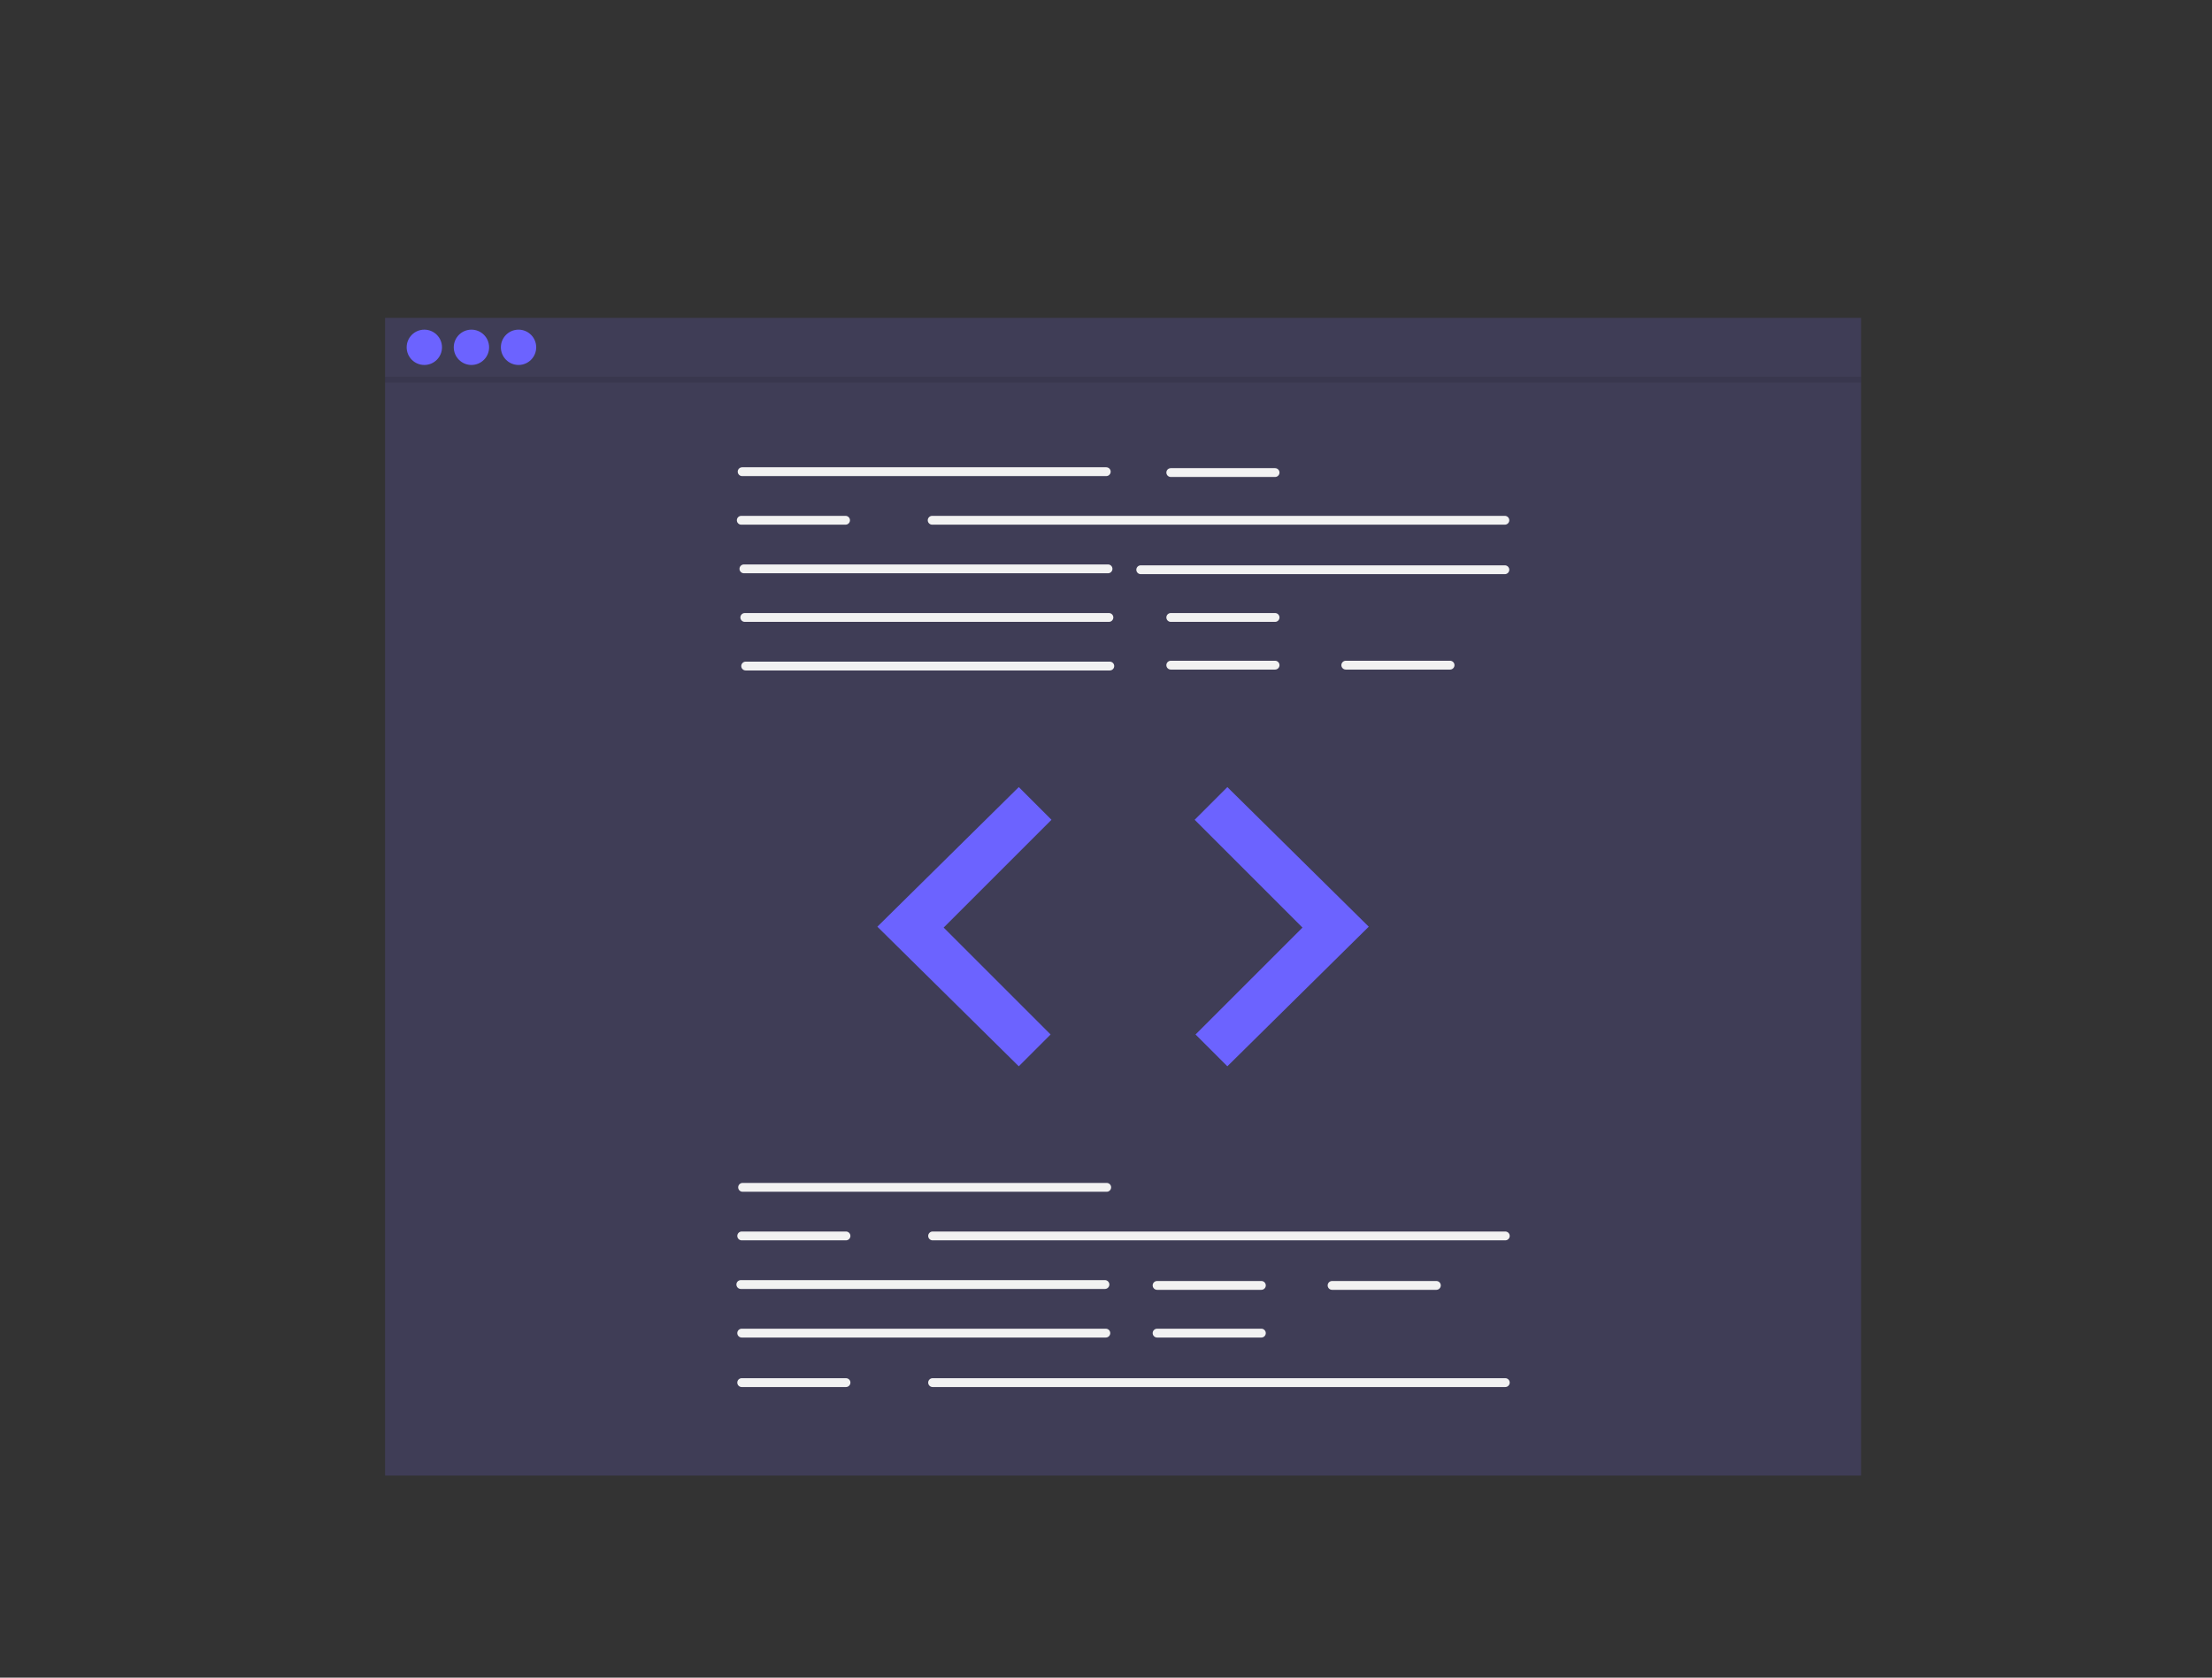 <?xml version="1.0" encoding="UTF-8" standalone="no"?>
<!DOCTYPE svg PUBLIC "-//W3C//DTD SVG 1.1//EN" "http://www.w3.org/Graphics/SVG/1.1/DTD/svg11.dtd">
<svg width="100%" height="100%" viewBox="0 0 1127 855" version="1.1" xmlns="http://www.w3.org/2000/svg" xmlns:xlink="http://www.w3.org/1999/xlink" xml:space="preserve" xmlns:serif="http://www.serif.com/" style="fill-rule:evenodd;clip-rule:evenodd;stroke-linejoin:round;stroke-miterlimit:2;">
    <rect x="0" y="0" width="1127" height="855" fill="#333333" stroke="none"/>
    <rect x="196.194" y="162" width="752" height="590" style="fill:rgb(63,61,86);"/>
    <g transform="matrix(1,0,0,1,-36.903,-22.5)">
        <path d="M600.541,265.129L415.024,265.129C415.022,265.129 415.02,265.129 415.019,265.129C413.784,265.129 412.767,264.113 412.767,262.878C412.767,261.643 413.784,260.626 415.019,260.626C415.02,260.626 415.022,260.626 415.024,260.626L600.541,260.626C601.775,260.629 602.788,261.644 602.788,262.878C602.788,264.111 601.775,265.127 600.541,265.129Z" style="fill:rgb(242,242,242);fill-rule:nonzero;"/>
    </g>
    <g transform="matrix(1,0,0,1,-36.903,-22.5)">
        <path d="M803.62,289.895L511.835,289.895C510.6,289.895 509.584,288.879 509.584,287.643C509.584,286.408 510.6,285.392 511.835,285.392L803.62,285.392C804.855,285.392 805.872,286.408 805.872,287.643C805.872,288.879 804.855,289.895 803.62,289.895Z" style="fill:rgb(242,242,242);fill-rule:nonzero;"/>
    </g>
    <g transform="matrix(1,0,0,1,-36.903,-22.5)">
        <path d="M601.442,314.661L415.924,314.661C414.689,314.661 413.673,313.644 413.673,312.409C413.673,311.174 414.689,310.158 415.924,310.158L601.442,310.158C602.677,310.158 603.693,311.174 603.693,312.409C603.693,313.644 602.677,314.661 601.442,314.661Z" style="fill:rgb(242,242,242);fill-rule:nonzero;"/>
    </g>
    <g transform="matrix(1,0,0,1,-36.903,-22.5)">
        <path d="M803.62,315.111L618.102,315.111C616.867,315.111 615.851,314.095 615.851,312.859C615.851,311.624 616.867,310.608 618.102,310.608L803.62,310.608C804.855,310.608 805.872,311.624 805.872,312.859C805.872,314.095 804.855,315.111 803.62,315.111Z" style="fill:rgb(242,242,242);fill-rule:nonzero;"/>
    </g>
    <g transform="matrix(1,0,0,1,-36.903,-22.5)">
        <path d="M601.892,339.426L416.374,339.426C415.139,339.426 414.123,338.41 414.123,337.175C414.123,335.94 415.139,334.923 416.374,334.923L601.892,334.923C603.127,334.923 604.144,335.94 604.144,337.175C604.144,338.41 603.127,339.426 601.892,339.426Z" style="fill:rgb(242,242,242);fill-rule:nonzero;"/>
    </g>
    <g transform="matrix(1,0,0,1,-36.903,-22.5)">
        <path d="M602.342,364.192L416.825,364.192C415.59,364.192 414.573,363.176 414.573,361.941C414.573,360.705 415.59,359.689 416.825,359.689L602.342,359.689C603.578,359.689 604.594,360.705 604.594,361.941C604.594,363.176 603.578,364.192 602.342,364.192Z" style="fill:rgb(242,242,242);fill-rule:nonzero;"/>
    </g>
    <g transform="matrix(1,0,0,1,-36.903,-22.5)">
        <path d="M686.546,265.579L633.412,265.579C632.177,265.579 631.161,264.563 631.161,263.328C631.161,262.093 632.177,261.077 633.412,261.077L686.546,261.077C687.781,261.077 688.797,262.093 688.797,263.328C688.797,264.563 687.781,265.579 686.546,265.579Z" style="fill:rgb(242,242,242);fill-rule:nonzero;"/>
    </g>
    <g transform="matrix(1,0,0,1,-36.903,-22.5)">
        <path d="M686.546,339.426L633.412,339.426C632.177,339.426 631.161,338.41 631.161,337.175C631.161,335.94 632.177,334.923 633.412,334.923L686.546,334.923C687.781,334.923 688.797,335.94 688.797,337.175C688.797,338.41 687.781,339.426 686.546,339.426Z" style="fill:rgb(242,242,242);fill-rule:nonzero;"/>
    </g>
    <g transform="matrix(1,0,0,1,-36.903,-22.5)">
        <path d="M686.546,363.742L633.412,363.742C633.411,363.742 633.409,363.742 633.407,363.742C632.172,363.742 631.156,362.725 631.156,361.49C631.156,360.255 632.172,359.239 633.407,359.239C633.409,359.239 633.411,359.239 633.412,359.239L686.546,359.239C686.548,359.239 686.549,359.239 686.551,359.239C687.786,359.239 688.802,360.255 688.802,361.49C688.802,362.725 687.786,363.742 686.551,363.742C686.549,363.742 686.548,363.742 686.546,363.742Z" style="fill:rgb(242,242,242);fill-rule:nonzero;"/>
    </g>
    <g transform="matrix(1,0,0,1,-36.903,-22.5)">
        <path d="M775.702,363.742L722.569,363.742C721.335,363.739 720.322,362.724 720.322,361.49C720.322,360.257 721.335,359.241 722.569,359.239L775.702,359.239C775.704,359.239 775.706,359.239 775.707,359.239C776.942,359.239 777.959,360.255 777.959,361.49C777.959,362.725 776.942,363.742 775.707,363.742C775.706,363.742 775.704,363.742 775.702,363.742Z" style="fill:rgb(242,242,242);fill-rule:nonzero;"/>
    </g>
    <g transform="matrix(1,0,0,1,-36.903,-22.5)">
        <path d="M467.707,289.895L414.573,289.895C413.338,289.895 412.322,288.879 412.322,287.643C412.322,286.408 413.338,285.392 414.573,285.392L467.707,285.392C468.942,285.392 469.958,286.408 469.958,287.643C469.958,288.879 468.942,289.895 467.707,289.895Z" style="fill:rgb(242,242,242);fill-rule:nonzero;"/>
    </g>
    <g transform="matrix(1,0,0,1,-36.903,-22.5)">
        <path d="M600.766,629.861L415.249,629.861C414.014,629.861 412.997,628.844 412.997,627.609C412.997,626.374 414.014,625.358 415.249,625.358L600.766,625.358C602.002,625.358 603.018,626.374 603.018,627.609C603.018,628.844 602.002,629.861 600.766,629.861Z" style="fill:rgb(242,242,242);fill-rule:nonzero;"/>
    </g>
    <g transform="matrix(1,0,0,1,-36.903,-22.5)">
        <path d="M599.866,679.392L414.348,679.392C413.113,679.392 412.097,678.376 412.097,677.141C412.097,675.905 413.113,674.889 414.348,674.889L599.866,674.889C601.101,674.889 602.117,675.905 602.117,677.141C602.117,678.376 601.101,679.392 599.866,679.392Z" style="fill:rgb(242,242,242);fill-rule:nonzero;"/>
    </g>
    <g transform="matrix(1,0,0,1,-36.903,-22.5)">
        <path d="M600.316,704.158L414.798,704.158C414.797,704.158 414.795,704.158 414.794,704.158C413.559,704.158 412.542,703.141 412.542,701.906C412.542,700.671 413.559,699.655 414.794,699.655C414.795,699.655 414.797,699.655 414.798,699.655L600.316,699.655C600.318,699.655 600.319,699.655 600.321,699.655C601.556,699.655 602.572,700.671 602.572,701.906C602.572,703.141 601.556,704.158 600.321,704.158C600.319,704.158 600.318,704.158 600.316,704.158Z" style="fill:rgb(242,242,242);fill-rule:nonzero;"/>
    </g>
    <g transform="matrix(1,0,0,1,-36.903,-22.5)">
        <path d="M679.566,679.842L626.433,679.842C625.198,679.842 624.181,678.826 624.181,677.591C624.181,676.356 625.198,675.339 626.433,675.339L679.566,675.339C680.802,675.339 681.818,676.356 681.818,677.591C681.818,678.826 680.802,679.842 679.566,679.842Z" style="fill:rgb(242,242,242);fill-rule:nonzero;"/>
    </g>
    <g transform="matrix(1,0,0,1,-36.903,-22.5)">
        <path d="M679.566,704.158L626.433,704.158C625.198,704.158 624.181,703.141 624.181,701.906C624.181,700.671 625.198,699.655 626.433,699.655L679.566,699.655C680.802,699.655 681.818,700.671 681.818,701.906C681.818,703.141 680.802,704.158 679.566,704.158Z" style="fill:rgb(242,242,242);fill-rule:nonzero;"/>
    </g>
    <g transform="matrix(1,0,0,1,-36.903,-22.5)">
        <path d="M768.723,679.842L715.589,679.842C714.354,679.842 713.338,678.826 713.338,677.591C713.338,676.356 714.354,675.339 715.589,675.339L768.723,675.339C769.958,675.339 770.974,676.356 770.974,677.591C770.974,678.826 769.958,679.842 768.723,679.842Z" style="fill:rgb(242,242,242);fill-rule:nonzero;"/>
    </g>
    <g transform="matrix(1,0,0,1,-36.903,-22.5)">
        <path d="M803.845,654.626L512.06,654.626C510.825,654.626 509.809,653.61 509.809,652.375C509.809,651.14 510.825,650.123 512.06,650.123L803.845,650.123C805.08,650.123 806.097,651.14 806.097,652.375C806.097,653.61 805.08,654.626 803.845,654.626Z" style="fill:rgb(242,242,242);fill-rule:nonzero;"/>
    </g>
    <g transform="matrix(1,0,0,1,-36.903,-22.5)">
        <path d="M467.932,654.626L414.798,654.626C413.563,654.626 412.547,653.61 412.547,652.375C412.547,651.14 413.563,650.123 414.798,650.123L467.932,650.123C469.167,650.123 470.184,651.14 470.184,652.375C470.184,653.61 469.167,654.626 467.932,654.626Z" style="fill:rgb(242,242,242);fill-rule:nonzero;"/>
    </g>
    <g transform="matrix(1,0,0,1,-36.903,-22.5)">
        <path d="M803.845,729.374L512.06,729.374C512.059,729.374 512.057,729.374 512.055,729.374C510.82,729.374 509.804,728.357 509.804,727.122C509.804,725.887 510.82,724.871 512.055,724.871C512.057,724.871 512.059,724.871 512.06,724.871L803.845,724.871C805.08,724.871 806.097,725.887 806.097,727.122C806.097,728.357 805.08,729.374 803.845,729.374Z" style="fill:rgb(242,242,242);fill-rule:nonzero;"/>
    </g>
    <g transform="matrix(1,0,0,1,-36.903,-22.5)">
        <path d="M467.932,729.374L414.798,729.374C414.797,729.374 414.795,729.374 414.794,729.374C413.559,729.374 412.542,728.357 412.542,727.122C412.542,725.887 413.559,724.871 414.794,724.871C414.795,724.871 414.797,724.871 414.798,724.871L467.932,724.871C467.934,724.871 467.935,724.871 467.937,724.871C469.172,724.871 470.188,725.887 470.188,727.122C470.188,728.357 469.172,729.374 467.937,729.374C467.935,729.374 467.934,729.374 467.932,729.374Z" style="fill:rgb(242,242,242);fill-rule:nonzero;"/>
    </g>
    <path d="M519.06,401.13L447.014,472.275L519.06,543.42L535.27,527.21L480.786,472.725L535.72,417.79L519.06,401.13Z" style="fill:rgb(108,99,255);fill-rule:nonzero;"/>
    <path d="M625.327,401.13L697.373,472.275L625.327,543.42L609.117,527.21L663.602,472.725L608.667,417.79L625.327,401.13Z" style="fill:rgb(108,99,255);fill-rule:nonzero;"/>
    <circle cx="216.194" cy="177" r="9" style="fill:rgb(108,99,255);"/>
    <circle cx="240.194" cy="177" r="9" style="fill:rgb(108,99,255);"/>
    <circle cx="264.194" cy="177" r="9" style="fill:rgb(108,99,255);"/>
    <rect x="196.194" y="192" width="752" height="3" style="fill-opacity:0.1;"/>
</svg>
